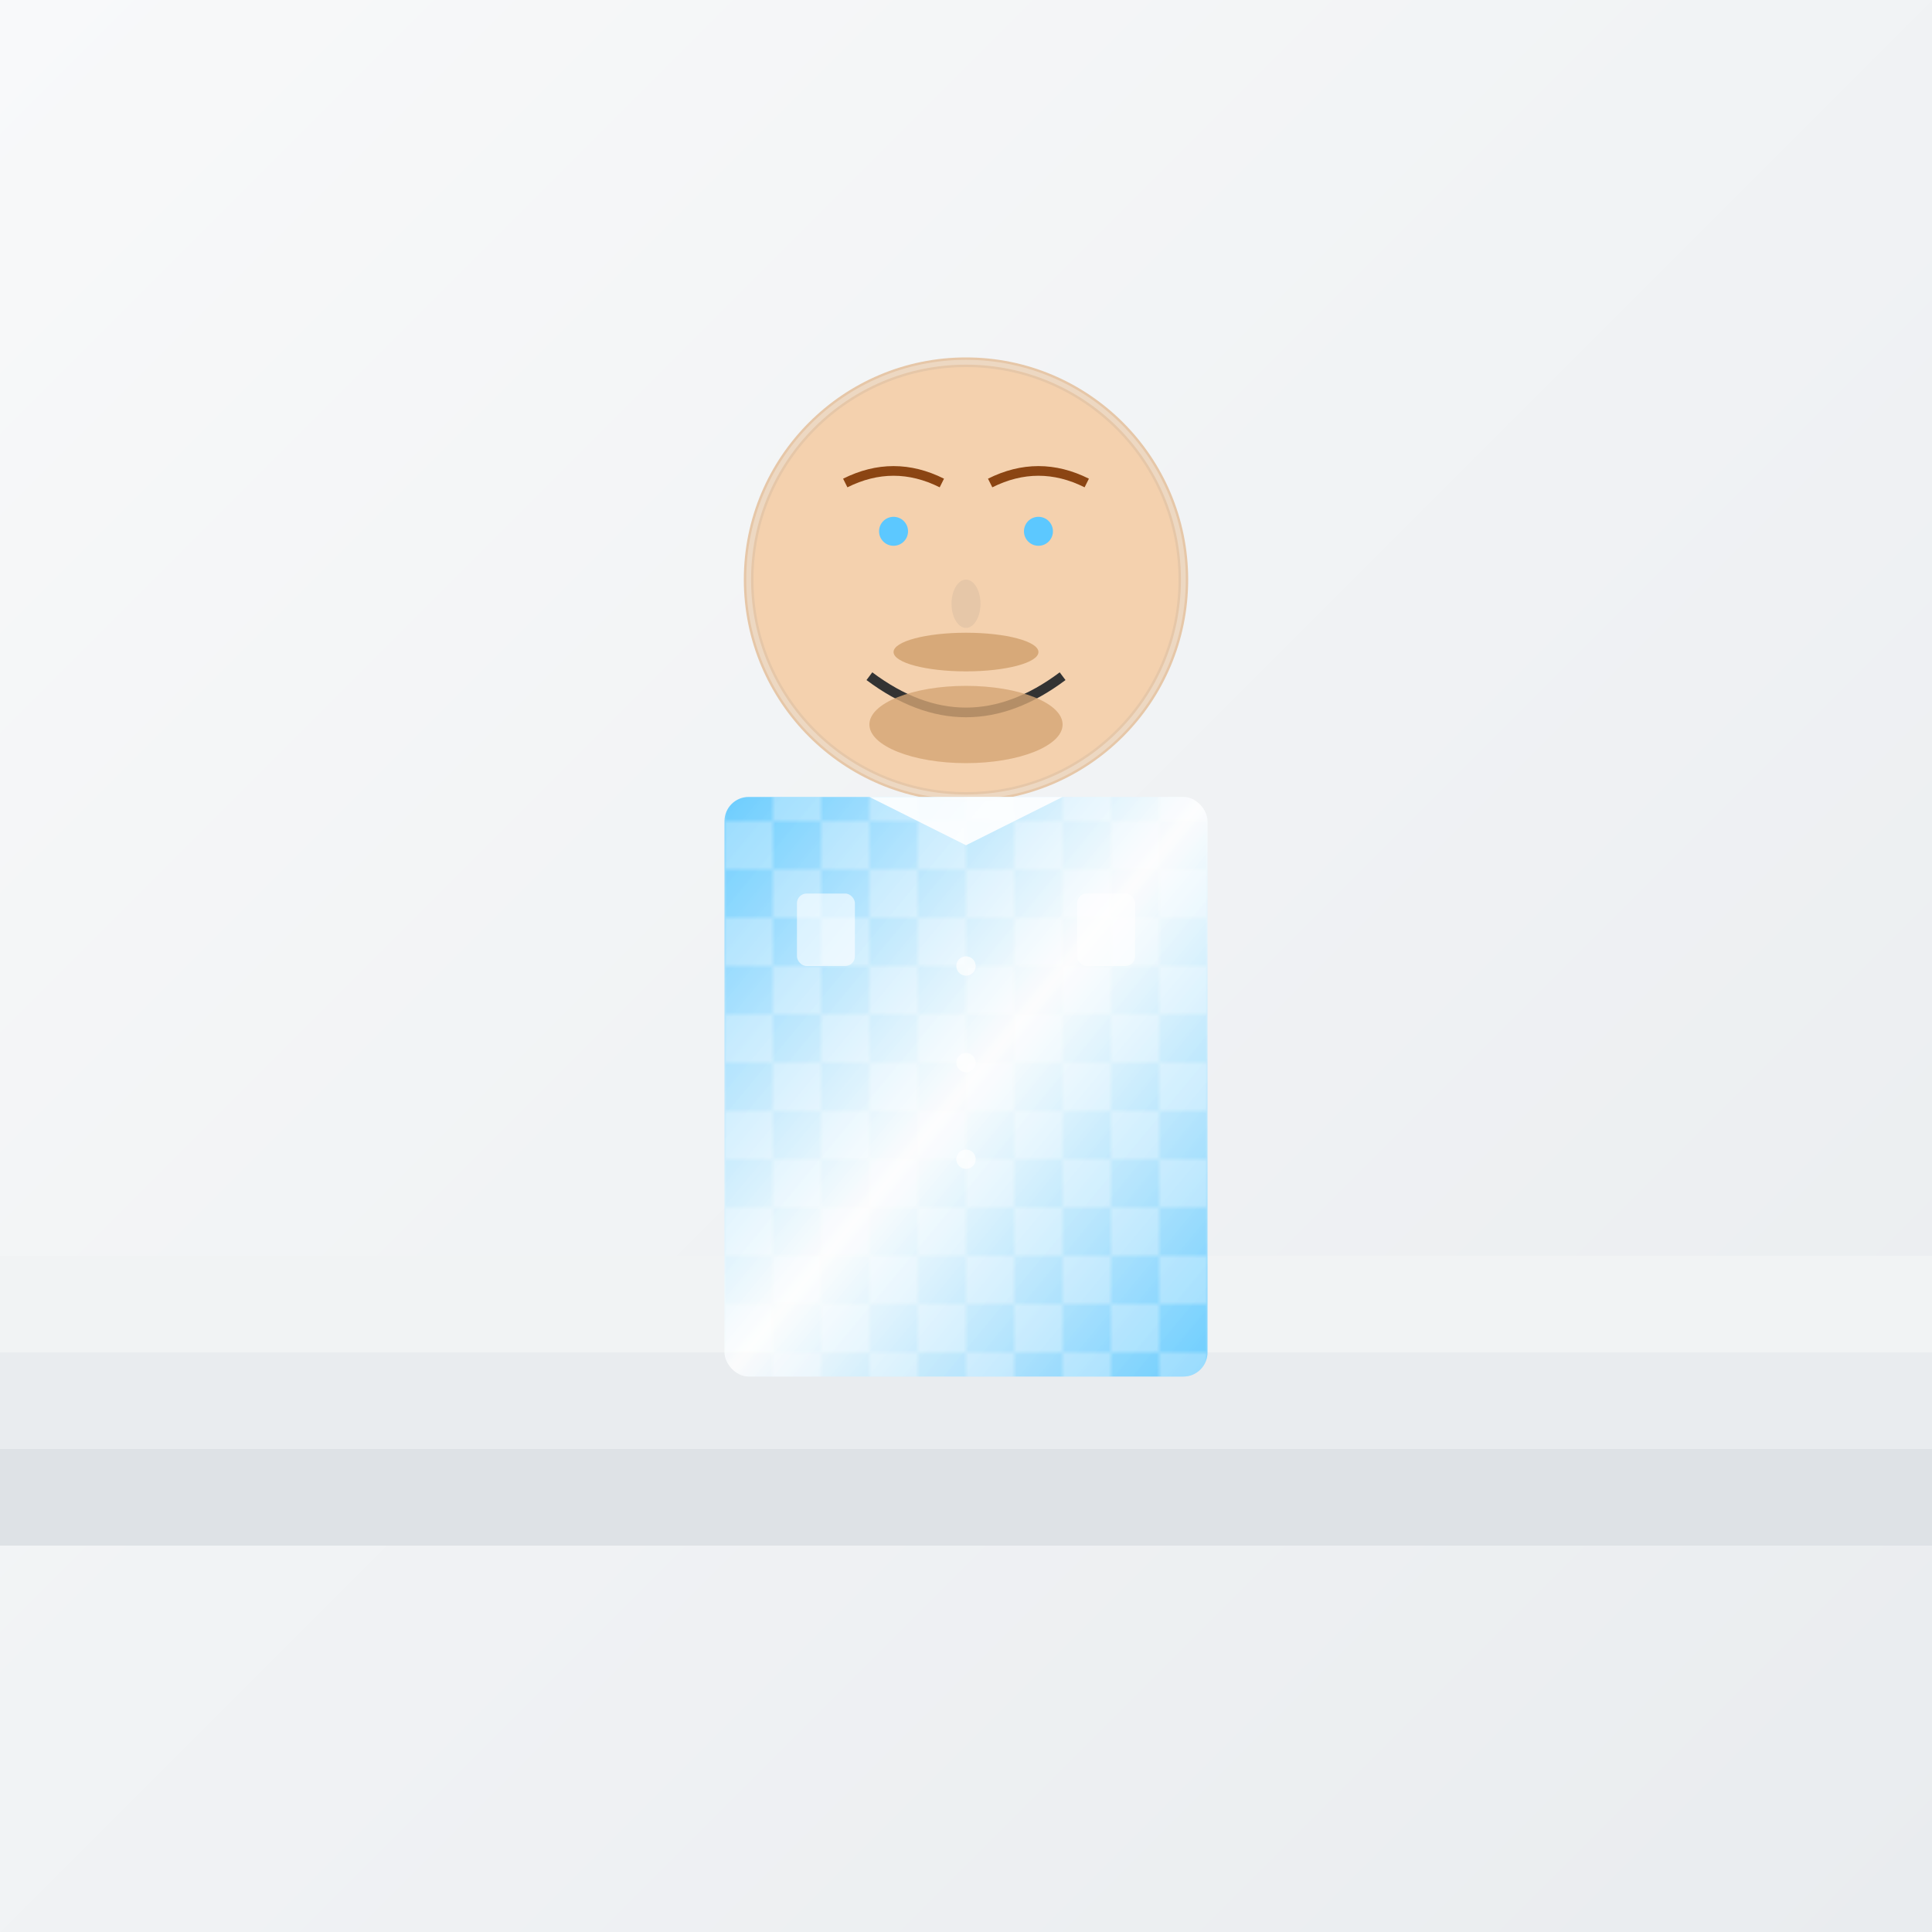 <svg width="400" height="400" viewBox="0 0 400 400" xmlns="http://www.w3.org/2000/svg">
  <defs>
    <linearGradient id="bg" x1="0%" y1="0%" x2="100%" y2="100%">
      <stop offset="0%" style="stop-color:#f8f9fa;stop-opacity:1" />
      <stop offset="100%" style="stop-color:#e9ecef;stop-opacity:1" />
    </linearGradient>
    <linearGradient id="shirt" x1="0%" y1="0%" x2="100%" y2="100%">
      <stop offset="0%" style="stop-color:#5cc8ff;stop-opacity:0.9" />
      <stop offset="50%" style="stop-color:#ffffff;stop-opacity:0.8" />
      <stop offset="100%" style="stop-color:#5cc8ff;stop-opacity:0.9" />
    </linearGradient>
    <pattern id="checkered" x="0" y="0" width="20" height="20" patternUnits="userSpaceOnUse">
      <rect width="10" height="10" fill="#ffffff" opacity="0.3"/>
      <rect x="10" y="10" width="10" height="10" fill="#ffffff" opacity="0.3"/>
    </pattern>
  </defs>
  
  <!-- Background (staircase) -->
  <rect width="400" height="400" fill="url(#bg)"/>
  
  <!-- Staircase steps -->
  <rect x="0" y="300" width="400" height="20" fill="#dee2e6"/>
  <rect x="0" y="280" width="400" height="20" fill="#e9ecef"/>
  <rect x="0" y="260" width="400" height="20" fill="#f1f3f4"/>
  
  <!-- Head (bald) -->
  <circle cx="200" cy="120" r="45" fill="#f4d1ae" stroke="#e6c7a8" stroke-width="2"/>
  
  <!-- Eyes (blue) -->
  <circle cx="185" cy="110" r="3" fill="#5cc8ff"/>
  <circle cx="215" cy="110" r="3" fill="#5cc8ff"/>
  
  <!-- Eyebrows -->
  <path d="M 175 100 Q 185 95 195 100" stroke="#8b4513" stroke-width="2" fill="none"/>
  <path d="M 205 100 Q 215 95 225 100" stroke="#8b4513" stroke-width="2" fill="none"/>
  
  <!-- Nose -->
  <ellipse cx="200" cy="125" rx="3" ry="5" fill="#e6c7a8"/>
  
  <!-- Smile -->
  <path d="M 180 140 Q 200 155 220 140" stroke="#333" stroke-width="2" fill="none"/>
  
  <!-- Goatee -->
  <ellipse cx="200" cy="150" rx="20" ry="8" fill="#d4a574" opacity="0.8"/>
  
  <!-- Mustache -->
  <ellipse cx="200" cy="135" rx="15" ry="4" fill="#d4a574" opacity="0.9"/>
  
  <!-- Shirt (blue and white checkered) -->
  <rect x="150" y="165" width="100" height="120" fill="url(#shirt)" rx="5"/>
  <rect x="150" y="165" width="100" height="120" fill="url(#checkered)" rx="5"/>
  
  <!-- Shirt collar -->
  <path d="M 180 165 L 200 175 L 220 165" fill="#ffffff" opacity="0.9"/>
  
  <!-- Pockets -->
  <rect x="165" y="185" width="12" height="15" fill="#ffffff" opacity="0.6" rx="2"/>
  <rect x="223" y="185" width="12" height="15" fill="#ffffff" opacity="0.6" rx="2"/>
  
  <!-- Button details -->
  <circle cx="200" cy="200" r="2" fill="#ffffff" opacity="0.7"/>
  <circle cx="200" cy="220" r="2" fill="#ffffff" opacity="0.7"/>
  <circle cx="200" cy="240" r="2" fill="#ffffff" opacity="0.7"/>
  
  <!-- Professional lighting effect -->
  <circle cx="200" cy="120" r="45" fill="none" stroke="#ffffff" stroke-width="1" opacity="0.3"/>
</svg>
